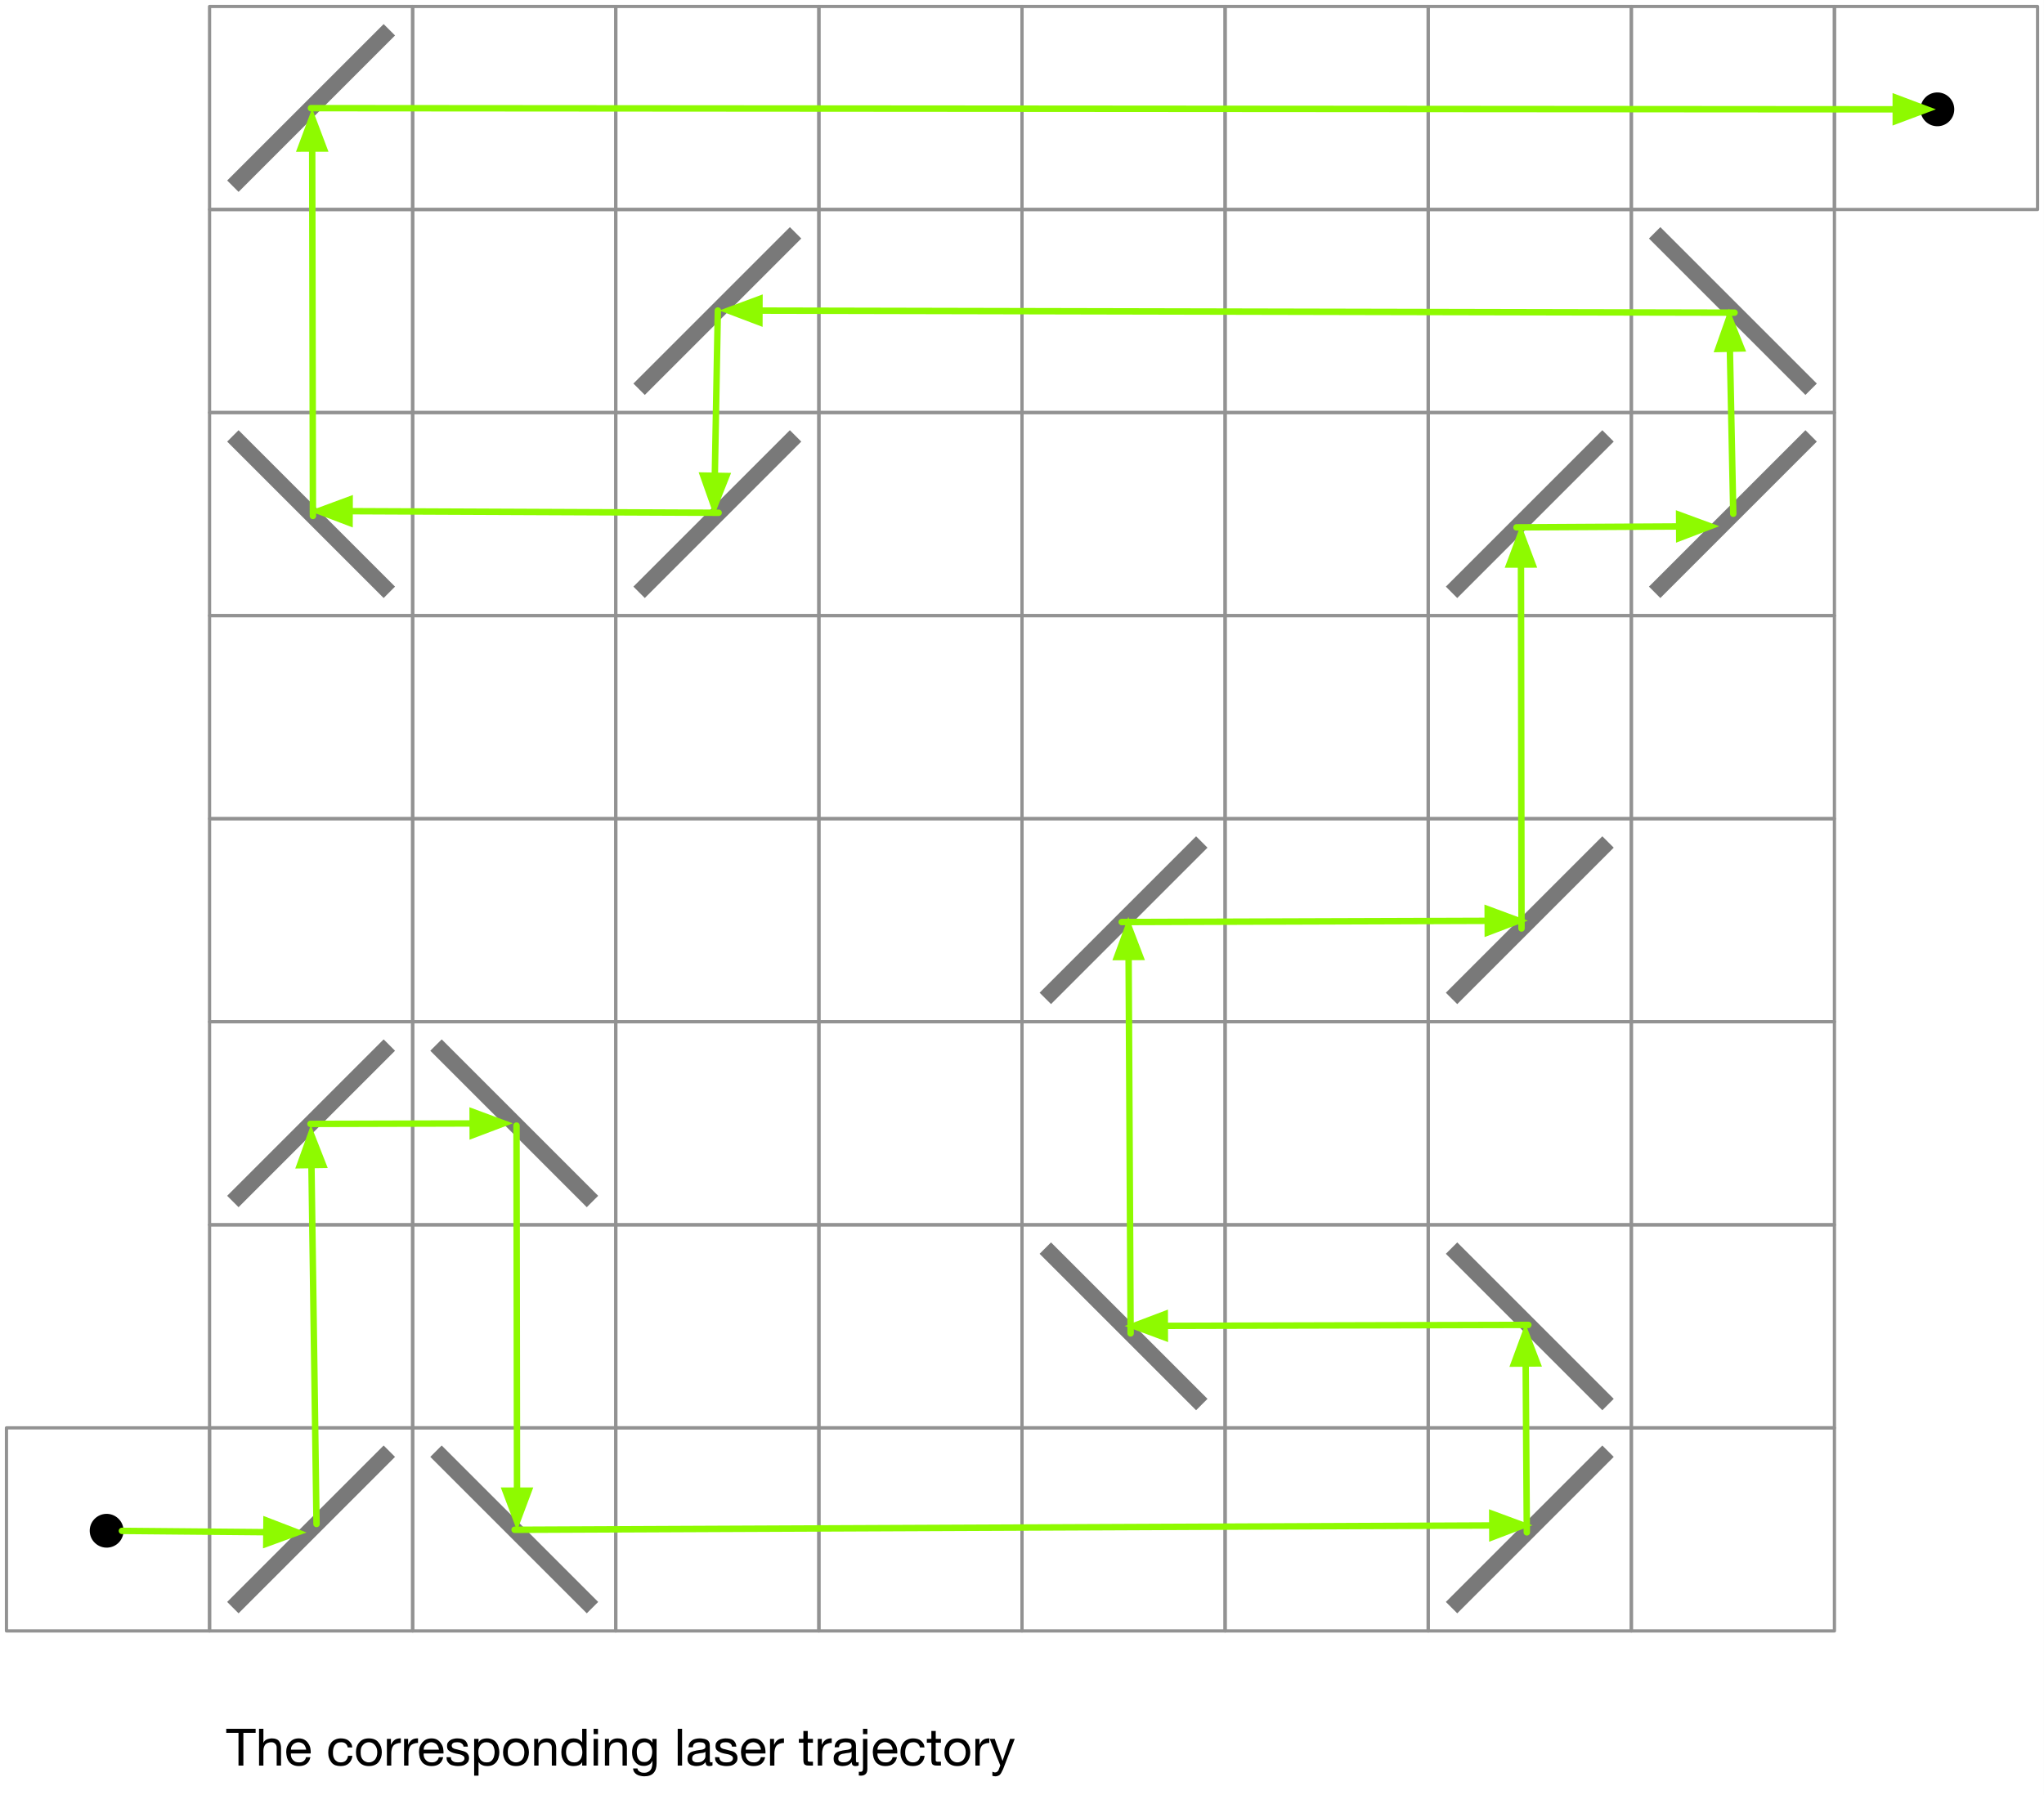 <?xml version="1.0" encoding="UTF-8"?>
<svg xmlns="http://www.w3.org/2000/svg" xmlns:xlink="http://www.w3.org/1999/xlink" width="190.2pt" height="167.1pt" viewBox="0 0 190.2 167.1" version="1.1">
<rect x="0" y="0" width="190.2" height="167.1" fill="#333333" stroke="none"/>
<defs>
<g>
<symbol overflow="visible" id="glyph0-0">
<path style="stroke:none;" d="M 1.969 -3.188 L 0.484 -3.188 L 0.484 -0.219 L 1.969 -0.219 Z M 2.203 -3.422 L 2.203 0 L 0.25 0 L 0.25 -3.422 Z M 2.203 -3.422 "/>
</symbol>
<symbol overflow="visible" id="glyph0-1">
<path style="stroke:none;" d="M 1.156 -3.047 L 1.156 0 L 1.609 0 L 1.609 -3.047 L 2.75 -3.047 L 2.75 -3.422 L 0.016 -3.422 L 0.016 -3.047 Z M 1.156 -3.047 "/>
</symbol>
<symbol overflow="visible" id="glyph0-2">
<path style="stroke:none;" d="M 0.312 -3.422 L 0.312 0 L 0.719 0 L 0.719 -1.406 C 0.719 -1.508 0.734 -1.609 0.766 -1.703 C 0.797 -1.805 0.836 -1.891 0.891 -1.953 C 0.953 -2.023 1.031 -2.078 1.125 -2.109 C 1.219 -2.148 1.328 -2.172 1.453 -2.172 C 1.609 -2.172 1.727 -2.125 1.812 -2.031 C 1.906 -1.945 1.953 -1.828 1.953 -1.672 L 1.953 0 L 2.359 0 L 2.359 -1.625 C 2.359 -1.758 2.344 -1.879 2.312 -1.984 C 2.289 -2.098 2.242 -2.195 2.172 -2.281 C 2.109 -2.363 2.02 -2.426 1.906 -2.469 C 1.801 -2.508 1.664 -2.531 1.5 -2.531 C 1.426 -2.531 1.348 -2.52 1.266 -2.5 C 1.191 -2.488 1.117 -2.469 1.047 -2.438 C 0.973 -2.406 0.906 -2.363 0.844 -2.312 C 0.789 -2.258 0.75 -2.191 0.719 -2.109 L 0.719 -3.422 Z M 0.312 -3.422 "/>
</symbol>
<symbol overflow="visible" id="glyph0-3">
<path style="stroke:none;" d="M 2.031 -1.484 L 0.609 -1.484 C 0.609 -1.578 0.625 -1.664 0.656 -1.75 C 0.695 -1.832 0.75 -1.906 0.812 -1.969 C 0.875 -2.031 0.945 -2.078 1.031 -2.109 C 1.113 -2.148 1.207 -2.172 1.312 -2.172 C 1.414 -2.172 1.508 -2.148 1.594 -2.109 C 1.676 -2.078 1.75 -2.031 1.812 -1.969 C 1.875 -1.906 1.922 -1.832 1.953 -1.75 C 1.992 -1.664 2.02 -1.578 2.031 -1.484 Z M 2.422 -0.781 L 2.016 -0.781 C 1.984 -0.625 1.91 -0.504 1.797 -0.422 C 1.691 -0.336 1.551 -0.297 1.375 -0.297 C 1.238 -0.297 1.117 -0.316 1.016 -0.359 C 0.922 -0.41 0.844 -0.473 0.781 -0.547 C 0.719 -0.617 0.672 -0.703 0.641 -0.797 C 0.609 -0.898 0.598 -1.008 0.609 -1.125 L 2.453 -1.125 C 2.461 -1.27 2.453 -1.426 2.422 -1.594 C 2.391 -1.758 2.328 -1.91 2.234 -2.047 C 2.148 -2.191 2.035 -2.305 1.891 -2.391 C 1.742 -2.484 1.562 -2.531 1.344 -2.531 C 1.164 -2.531 1.004 -2.5 0.859 -2.438 C 0.723 -2.375 0.602 -2.285 0.5 -2.172 C 0.395 -2.055 0.312 -1.922 0.25 -1.766 C 0.195 -1.609 0.172 -1.438 0.172 -1.25 C 0.18 -1.062 0.207 -0.883 0.25 -0.719 C 0.301 -0.562 0.375 -0.426 0.469 -0.312 C 0.57 -0.195 0.695 -0.109 0.844 -0.047 C 0.988 0.016 1.16 0.047 1.359 0.047 C 1.641 0.047 1.875 -0.02 2.062 -0.156 C 2.25 -0.301 2.367 -0.508 2.422 -0.781 Z M 2.422 -0.781 "/>
</symbol>
<symbol overflow="visible" id="glyph0-4">
<path style="stroke:none;" d=""/>
</symbol>
<symbol overflow="visible" id="glyph0-5">
<path style="stroke:none;" d="M 1.984 -1.688 L 2.406 -1.688 C 2.395 -1.832 2.359 -1.957 2.297 -2.062 C 2.234 -2.164 2.156 -2.254 2.062 -2.328 C 1.969 -2.398 1.859 -2.453 1.734 -2.484 C 1.609 -2.516 1.477 -2.531 1.344 -2.531 C 1.145 -2.531 0.973 -2.492 0.828 -2.422 C 0.68 -2.359 0.555 -2.266 0.453 -2.141 C 0.359 -2.023 0.285 -1.883 0.234 -1.719 C 0.191 -1.562 0.172 -1.391 0.172 -1.203 C 0.172 -1.023 0.195 -0.859 0.25 -0.703 C 0.301 -0.547 0.375 -0.41 0.469 -0.297 C 0.562 -0.18 0.68 -0.094 0.828 -0.031 C 0.973 0.02 1.141 0.047 1.328 0.047 C 1.648 0.047 1.898 -0.035 2.078 -0.203 C 2.266 -0.367 2.379 -0.602 2.422 -0.906 L 2.016 -0.906 C 1.984 -0.719 1.91 -0.566 1.797 -0.453 C 1.68 -0.348 1.523 -0.297 1.328 -0.297 C 1.203 -0.297 1.094 -0.32 1 -0.375 C 0.906 -0.426 0.828 -0.492 0.766 -0.578 C 0.711 -0.66 0.672 -0.754 0.641 -0.859 C 0.617 -0.973 0.609 -1.086 0.609 -1.203 C 0.609 -1.328 0.617 -1.445 0.641 -1.562 C 0.672 -1.688 0.711 -1.789 0.766 -1.875 C 0.828 -1.969 0.906 -2.039 1 -2.094 C 1.102 -2.145 1.227 -2.172 1.375 -2.172 C 1.551 -2.172 1.688 -2.129 1.781 -2.047 C 1.883 -1.961 1.953 -1.844 1.984 -1.688 Z M 1.984 -1.688 "/>
</symbol>
<symbol overflow="visible" id="glyph0-6">
<path style="stroke:none;" d="M 0.609 -1.234 C 0.609 -1.391 0.625 -1.523 0.656 -1.641 C 0.695 -1.754 0.754 -1.848 0.828 -1.922 C 0.898 -2.004 0.984 -2.066 1.078 -2.109 C 1.172 -2.148 1.27 -2.172 1.375 -2.172 C 1.477 -2.172 1.578 -2.148 1.672 -2.109 C 1.766 -2.066 1.848 -2.004 1.922 -1.922 C 1.992 -1.848 2.051 -1.754 2.094 -1.641 C 2.133 -1.523 2.156 -1.391 2.156 -1.234 C 2.156 -1.086 2.133 -0.953 2.094 -0.828 C 2.051 -0.711 1.992 -0.613 1.922 -0.531 C 1.848 -0.457 1.766 -0.398 1.672 -0.359 C 1.578 -0.316 1.477 -0.297 1.375 -0.297 C 1.27 -0.297 1.172 -0.316 1.078 -0.359 C 0.984 -0.398 0.898 -0.457 0.828 -0.531 C 0.754 -0.613 0.695 -0.711 0.656 -0.828 C 0.625 -0.953 0.609 -1.086 0.609 -1.234 Z M 0.172 -1.234 C 0.172 -1.055 0.195 -0.891 0.25 -0.734 C 0.301 -0.578 0.379 -0.438 0.484 -0.312 C 0.586 -0.195 0.711 -0.109 0.859 -0.047 C 1.004 0.016 1.176 0.047 1.375 0.047 C 1.57 0.047 1.742 0.016 1.891 -0.047 C 2.047 -0.109 2.172 -0.195 2.266 -0.312 C 2.367 -0.438 2.445 -0.578 2.5 -0.734 C 2.551 -0.891 2.578 -1.055 2.578 -1.234 C 2.578 -1.422 2.551 -1.594 2.5 -1.75 C 2.445 -1.906 2.367 -2.039 2.266 -2.156 C 2.172 -2.281 2.047 -2.375 1.891 -2.438 C 1.742 -2.5 1.57 -2.531 1.375 -2.531 C 1.176 -2.531 1.004 -2.5 0.859 -2.438 C 0.711 -2.375 0.586 -2.281 0.484 -2.156 C 0.379 -2.039 0.301 -1.906 0.25 -1.75 C 0.195 -1.594 0.172 -1.422 0.172 -1.234 Z M 0.172 -1.234 "/>
</symbol>
<symbol overflow="visible" id="glyph0-7">
<path style="stroke:none;" d="M 0.297 -2.484 L 0.297 0 L 0.703 0 L 0.703 -1.109 C 0.703 -1.266 0.719 -1.406 0.75 -1.531 C 0.781 -1.656 0.828 -1.758 0.891 -1.844 C 0.961 -1.926 1.055 -1.988 1.172 -2.031 C 1.297 -2.082 1.438 -2.109 1.594 -2.109 L 1.594 -2.531 C 1.375 -2.539 1.191 -2.5 1.047 -2.406 C 0.898 -2.312 0.781 -2.16 0.688 -1.953 L 0.672 -1.953 L 0.672 -2.484 Z M 0.297 -2.484 "/>
</symbol>
<symbol overflow="visible" id="glyph0-8">
<path style="stroke:none;" d="M 0.562 -0.781 L 0.156 -0.781 C 0.156 -0.625 0.18 -0.492 0.234 -0.391 C 0.297 -0.285 0.375 -0.195 0.469 -0.125 C 0.57 -0.062 0.688 -0.02 0.812 0 C 0.938 0.031 1.066 0.047 1.203 0.047 C 1.328 0.047 1.453 0.035 1.578 0.016 C 1.703 -0.004 1.812 -0.047 1.906 -0.109 C 2.008 -0.172 2.094 -0.25 2.156 -0.344 C 2.219 -0.445 2.25 -0.57 2.25 -0.719 C 2.25 -0.844 2.223 -0.941 2.172 -1.016 C 2.129 -1.098 2.07 -1.164 2 -1.219 C 1.926 -1.27 1.836 -1.312 1.734 -1.344 C 1.641 -1.375 1.539 -1.398 1.438 -1.422 C 1.344 -1.453 1.25 -1.477 1.156 -1.5 C 1.062 -1.52 0.973 -1.539 0.891 -1.562 C 0.816 -1.594 0.754 -1.629 0.703 -1.672 C 0.66 -1.723 0.641 -1.785 0.641 -1.859 C 0.641 -1.922 0.656 -1.973 0.688 -2.016 C 0.719 -2.055 0.754 -2.086 0.797 -2.109 C 0.848 -2.141 0.906 -2.156 0.969 -2.156 C 1.031 -2.164 1.094 -2.172 1.156 -2.172 C 1.227 -2.172 1.297 -2.164 1.359 -2.156 C 1.422 -2.145 1.477 -2.117 1.531 -2.078 C 1.594 -2.047 1.641 -2.004 1.672 -1.953 C 1.711 -1.898 1.734 -1.836 1.734 -1.766 L 2.141 -1.766 C 2.129 -1.91 2.098 -2.031 2.047 -2.125 C 1.992 -2.227 1.922 -2.312 1.828 -2.375 C 1.734 -2.438 1.629 -2.477 1.516 -2.5 C 1.398 -2.52 1.27 -2.531 1.125 -2.531 C 1.02 -2.531 0.91 -2.516 0.797 -2.484 C 0.691 -2.461 0.594 -2.422 0.5 -2.359 C 0.414 -2.305 0.344 -2.234 0.281 -2.141 C 0.227 -2.055 0.203 -1.953 0.203 -1.828 C 0.203 -1.672 0.238 -1.547 0.312 -1.453 C 0.395 -1.367 0.492 -1.301 0.609 -1.25 C 0.734 -1.195 0.863 -1.156 1 -1.125 C 1.145 -1.102 1.273 -1.078 1.391 -1.047 C 1.516 -1.016 1.617 -0.969 1.703 -0.906 C 1.785 -0.852 1.828 -0.773 1.828 -0.672 C 1.828 -0.598 1.805 -0.535 1.766 -0.484 C 1.723 -0.43 1.672 -0.391 1.609 -0.359 C 1.555 -0.336 1.492 -0.32 1.422 -0.312 C 1.348 -0.301 1.281 -0.297 1.219 -0.297 C 1.133 -0.297 1.051 -0.301 0.969 -0.312 C 0.895 -0.332 0.828 -0.359 0.766 -0.391 C 0.703 -0.43 0.648 -0.484 0.609 -0.547 C 0.578 -0.609 0.562 -0.688 0.562 -0.781 Z M 0.562 -0.781 "/>
</symbol>
<symbol overflow="visible" id="glyph0-9">
<path style="stroke:none;" d="M 0.328 -2.484 L 0.328 0.938 L 0.734 0.938 L 0.734 -0.328 C 0.785 -0.254 0.844 -0.191 0.906 -0.141 C 0.969 -0.098 1.035 -0.062 1.109 -0.031 C 1.18 0 1.254 0.02 1.328 0.031 C 1.41 0.039 1.484 0.047 1.547 0.047 C 1.734 0.047 1.895 0.016 2.031 -0.047 C 2.176 -0.117 2.297 -0.211 2.391 -0.328 C 2.484 -0.441 2.551 -0.578 2.594 -0.734 C 2.645 -0.891 2.672 -1.055 2.672 -1.234 C 2.672 -1.41 2.645 -1.578 2.594 -1.734 C 2.551 -1.891 2.484 -2.023 2.391 -2.141 C 2.297 -2.266 2.176 -2.359 2.031 -2.422 C 1.883 -2.492 1.719 -2.531 1.531 -2.531 C 1.352 -2.531 1.191 -2.5 1.047 -2.438 C 0.91 -2.375 0.805 -2.273 0.734 -2.141 L 0.734 -2.484 Z M 2.234 -1.266 C 2.234 -1.141 2.219 -1.02 2.188 -0.906 C 2.164 -0.789 2.125 -0.688 2.062 -0.594 C 2.008 -0.508 1.938 -0.438 1.844 -0.375 C 1.75 -0.32 1.633 -0.297 1.5 -0.297 C 1.352 -0.297 1.227 -0.32 1.125 -0.375 C 1.031 -0.426 0.953 -0.492 0.891 -0.578 C 0.828 -0.672 0.781 -0.773 0.75 -0.891 C 0.727 -1.004 0.719 -1.125 0.719 -1.25 C 0.719 -1.363 0.727 -1.473 0.75 -1.578 C 0.781 -1.691 0.828 -1.789 0.891 -1.875 C 0.953 -1.969 1.031 -2.039 1.125 -2.094 C 1.219 -2.145 1.332 -2.172 1.469 -2.172 C 1.602 -2.172 1.719 -2.145 1.812 -2.094 C 1.914 -2.051 2 -1.984 2.062 -1.891 C 2.125 -1.805 2.164 -1.707 2.188 -1.594 C 2.219 -1.488 2.234 -1.379 2.234 -1.266 Z M 2.234 -1.266 "/>
</symbol>
<symbol overflow="visible" id="glyph0-10">
<path style="stroke:none;" d="M 0.312 -2.484 L 0.312 0 L 0.719 0 L 0.719 -1.406 C 0.719 -1.508 0.734 -1.609 0.766 -1.703 C 0.797 -1.805 0.836 -1.891 0.891 -1.953 C 0.953 -2.023 1.031 -2.078 1.125 -2.109 C 1.219 -2.148 1.328 -2.172 1.453 -2.172 C 1.609 -2.172 1.727 -2.125 1.812 -2.031 C 1.906 -1.945 1.953 -1.828 1.953 -1.672 L 1.953 0 L 2.359 0 L 2.359 -1.625 C 2.359 -1.758 2.344 -1.879 2.312 -1.984 C 2.289 -2.098 2.242 -2.195 2.172 -2.281 C 2.109 -2.363 2.02 -2.426 1.906 -2.469 C 1.801 -2.508 1.664 -2.531 1.5 -2.531 C 1.133 -2.531 0.867 -2.383 0.703 -2.094 L 0.688 -2.094 L 0.688 -2.484 Z M 0.312 -2.484 "/>
</symbol>
<symbol overflow="visible" id="glyph0-11">
<path style="stroke:none;" d="M 0.609 -1.219 C 0.609 -1.344 0.617 -1.461 0.641 -1.578 C 0.672 -1.691 0.711 -1.789 0.766 -1.875 C 0.828 -1.969 0.906 -2.039 1 -2.094 C 1.094 -2.145 1.207 -2.172 1.344 -2.172 C 1.488 -2.172 1.609 -2.145 1.703 -2.094 C 1.805 -2.039 1.891 -1.973 1.953 -1.891 C 2.016 -1.805 2.055 -1.707 2.078 -1.594 C 2.109 -1.477 2.125 -1.359 2.125 -1.234 C 2.125 -1.117 2.109 -1.004 2.078 -0.891 C 2.055 -0.785 2.016 -0.688 1.953 -0.594 C 1.891 -0.508 1.812 -0.438 1.719 -0.375 C 1.625 -0.32 1.508 -0.297 1.375 -0.297 C 1.238 -0.297 1.117 -0.32 1.016 -0.375 C 0.922 -0.426 0.844 -0.492 0.781 -0.578 C 0.727 -0.672 0.688 -0.77 0.656 -0.875 C 0.625 -0.988 0.609 -1.102 0.609 -1.219 Z M 2.516 0 L 2.516 -3.422 L 2.109 -3.422 L 2.109 -2.156 C 2.055 -2.227 2 -2.285 1.938 -2.328 C 1.875 -2.379 1.805 -2.422 1.734 -2.453 C 1.66 -2.484 1.586 -2.504 1.516 -2.516 C 1.441 -2.523 1.375 -2.531 1.312 -2.531 C 1.113 -2.531 0.941 -2.492 0.797 -2.422 C 0.66 -2.359 0.547 -2.27 0.453 -2.156 C 0.359 -2.039 0.285 -1.906 0.234 -1.75 C 0.191 -1.594 0.172 -1.426 0.172 -1.25 C 0.172 -1.07 0.191 -0.906 0.234 -0.75 C 0.285 -0.594 0.359 -0.453 0.453 -0.328 C 0.547 -0.211 0.664 -0.117 0.812 -0.047 C 0.957 0.016 1.125 0.047 1.312 0.047 C 1.488 0.047 1.645 0.02 1.781 -0.031 C 1.926 -0.094 2.035 -0.191 2.109 -0.328 L 2.109 0 Z M 2.516 0 "/>
</symbol>
<symbol overflow="visible" id="glyph0-12">
<path style="stroke:none;" d="M 0.734 -2.922 L 0.734 -3.422 L 0.328 -3.422 L 0.328 -2.922 Z M 0.328 -2.484 L 0.328 0 L 0.734 0 L 0.734 -2.484 Z M 0.328 -2.484 "/>
</symbol>
<symbol overflow="visible" id="glyph0-13">
<path style="stroke:none;" d="M 2.453 -0.219 L 2.453 -2.484 L 2.062 -2.484 L 2.062 -2.125 C 1.988 -2.258 1.883 -2.359 1.75 -2.422 C 1.613 -2.492 1.469 -2.531 1.312 -2.531 C 1.102 -2.531 0.926 -2.488 0.781 -2.406 C 0.633 -2.332 0.516 -2.227 0.422 -2.094 C 0.328 -1.969 0.258 -1.828 0.219 -1.672 C 0.188 -1.523 0.172 -1.379 0.172 -1.234 C 0.172 -1.055 0.191 -0.891 0.234 -0.734 C 0.285 -0.586 0.359 -0.457 0.453 -0.344 C 0.547 -0.227 0.66 -0.133 0.797 -0.062 C 0.93 0 1.094 0.031 1.281 0.031 C 1.438 0.031 1.586 -0.004 1.734 -0.078 C 1.879 -0.148 1.984 -0.266 2.047 -0.422 L 2.062 -0.422 L 2.062 -0.266 C 2.062 -0.117 2.047 0.008 2.016 0.125 C 1.992 0.238 1.953 0.332 1.891 0.406 C 1.828 0.488 1.75 0.551 1.656 0.594 C 1.562 0.645 1.445 0.672 1.312 0.672 C 1.25 0.672 1.18 0.664 1.109 0.656 C 1.035 0.645 0.969 0.617 0.906 0.578 C 0.844 0.547 0.789 0.504 0.75 0.453 C 0.707 0.41 0.68 0.348 0.672 0.266 L 0.266 0.266 C 0.273 0.398 0.312 0.516 0.375 0.609 C 0.438 0.703 0.516 0.773 0.609 0.828 C 0.711 0.891 0.82 0.93 0.938 0.953 C 1.062 0.984 1.18 1 1.297 1 C 1.691 1 1.984 0.895 2.172 0.688 C 2.359 0.488 2.453 0.188 2.453 -0.219 Z M 1.312 -0.328 C 1.176 -0.328 1.062 -0.352 0.969 -0.406 C 0.875 -0.469 0.801 -0.539 0.75 -0.625 C 0.695 -0.719 0.66 -0.82 0.641 -0.938 C 0.617 -1.051 0.609 -1.164 0.609 -1.281 C 0.609 -1.395 0.617 -1.504 0.641 -1.609 C 0.672 -1.723 0.711 -1.82 0.766 -1.906 C 0.828 -1.988 0.906 -2.051 1 -2.094 C 1.094 -2.145 1.207 -2.172 1.344 -2.172 C 1.469 -2.172 1.57 -2.145 1.656 -2.094 C 1.75 -2.051 1.82 -1.984 1.875 -1.891 C 1.938 -1.805 1.977 -1.711 2 -1.609 C 2.031 -1.504 2.047 -1.398 2.047 -1.297 C 2.047 -1.18 2.031 -1.062 2 -0.938 C 1.977 -0.82 1.938 -0.719 1.875 -0.625 C 1.82 -0.539 1.742 -0.469 1.641 -0.406 C 1.547 -0.352 1.438 -0.328 1.312 -0.328 Z M 1.312 -0.328 "/>
</symbol>
<symbol overflow="visible" id="glyph0-14">
<path style="stroke:none;" d="M 0.328 -3.422 L 0.328 0 L 0.734 0 L 0.734 -3.422 Z M 0.328 -3.422 "/>
</symbol>
<symbol overflow="visible" id="glyph0-15">
<path style="stroke:none;" d="M 2.5 -0.016 C 2.438 0.023 2.344 0.047 2.219 0.047 C 2.102 0.047 2.016 0.02 1.953 -0.031 C 1.891 -0.094 1.859 -0.191 1.859 -0.328 C 1.754 -0.191 1.625 -0.094 1.469 -0.031 C 1.32 0.02 1.164 0.047 1 0.047 C 0.883 0.047 0.773 0.031 0.672 0 C 0.566 -0.02 0.477 -0.055 0.406 -0.109 C 0.332 -0.16 0.273 -0.227 0.234 -0.312 C 0.191 -0.406 0.172 -0.516 0.172 -0.641 C 0.172 -0.773 0.191 -0.891 0.234 -0.984 C 0.285 -1.078 0.348 -1.148 0.422 -1.203 C 0.504 -1.254 0.598 -1.297 0.703 -1.328 C 0.805 -1.359 0.91 -1.383 1.016 -1.406 C 1.129 -1.426 1.234 -1.441 1.328 -1.453 C 1.43 -1.461 1.52 -1.477 1.594 -1.5 C 1.676 -1.52 1.738 -1.551 1.781 -1.594 C 1.82 -1.633 1.844 -1.691 1.844 -1.766 C 1.844 -1.859 1.828 -1.93 1.797 -1.984 C 1.766 -2.035 1.723 -2.078 1.672 -2.109 C 1.617 -2.141 1.555 -2.156 1.484 -2.156 C 1.422 -2.164 1.359 -2.172 1.297 -2.172 C 1.117 -2.172 0.973 -2.141 0.859 -2.078 C 0.742 -2.016 0.68 -1.891 0.672 -1.703 L 0.266 -1.703 C 0.273 -1.859 0.305 -1.988 0.359 -2.094 C 0.422 -2.195 0.5 -2.281 0.594 -2.344 C 0.688 -2.414 0.797 -2.461 0.922 -2.484 C 1.047 -2.516 1.176 -2.531 1.312 -2.531 C 1.426 -2.531 1.535 -2.52 1.641 -2.5 C 1.754 -2.488 1.859 -2.457 1.953 -2.406 C 2.047 -2.363 2.117 -2.297 2.172 -2.203 C 2.223 -2.117 2.25 -2.004 2.25 -1.859 L 2.25 -0.578 C 2.25 -0.484 2.254 -0.41 2.266 -0.359 C 2.273 -0.316 2.312 -0.297 2.375 -0.297 C 2.414 -0.297 2.457 -0.305 2.5 -0.328 Z M 1.844 -1.281 C 1.789 -1.238 1.723 -1.207 1.641 -1.188 C 1.555 -1.176 1.469 -1.164 1.375 -1.156 C 1.289 -1.145 1.203 -1.129 1.109 -1.109 C 1.016 -1.098 0.93 -1.078 0.859 -1.047 C 0.785 -1.016 0.723 -0.969 0.672 -0.906 C 0.629 -0.844 0.609 -0.766 0.609 -0.672 C 0.609 -0.598 0.617 -0.535 0.641 -0.484 C 0.672 -0.441 0.707 -0.406 0.75 -0.375 C 0.789 -0.352 0.836 -0.332 0.891 -0.312 C 0.953 -0.301 1.016 -0.297 1.078 -0.297 C 1.211 -0.297 1.328 -0.312 1.422 -0.344 C 1.523 -0.383 1.602 -0.43 1.656 -0.484 C 1.719 -0.547 1.766 -0.609 1.797 -0.672 C 1.828 -0.742 1.844 -0.805 1.844 -0.859 Z M 1.844 -1.281 "/>
</symbol>
<symbol overflow="visible" id="glyph0-16">
<path style="stroke:none;" d="M 0.875 -2.484 L 0.875 -3.219 L 0.469 -3.219 L 0.469 -2.484 L 0.047 -2.484 L 0.047 -2.125 L 0.469 -2.125 L 0.469 -0.547 C 0.469 -0.43 0.477 -0.336 0.5 -0.266 C 0.52 -0.191 0.551 -0.133 0.594 -0.094 C 0.645 -0.062 0.707 -0.035 0.781 -0.016 C 0.852 -0.004 0.945 0 1.062 0 L 1.359 0 L 1.359 -0.359 L 1.188 -0.359 C 1.113 -0.359 1.055 -0.359 1.016 -0.359 C 0.984 -0.367 0.953 -0.379 0.922 -0.391 C 0.898 -0.41 0.883 -0.438 0.875 -0.469 C 0.875 -0.5 0.875 -0.535 0.875 -0.578 L 0.875 -2.125 L 1.359 -2.125 L 1.359 -2.484 Z M 0.875 -2.484 "/>
</symbol>
<symbol overflow="visible" id="glyph0-17">
<path style="stroke:none;" d="M 0.734 -2.922 L 0.734 -3.422 L 0.328 -3.422 L 0.328 -2.922 Z M 0.734 0.312 L 0.734 -2.484 L 0.328 -2.484 L 0.328 0.25 C 0.328 0.375 0.312 0.457 0.281 0.5 C 0.25 0.551 0.188 0.578 0.094 0.578 L 0.016 0.578 C 0.004 0.578 -0.004 0.578 -0.016 0.578 C -0.023 0.578 -0.039 0.578 -0.062 0.578 L -0.062 0.922 C 0 0.93 0.066 0.938 0.141 0.938 C 0.328 0.938 0.473 0.883 0.578 0.781 C 0.68 0.688 0.734 0.531 0.734 0.312 Z M 0.734 0.312 "/>
</symbol>
<symbol overflow="visible" id="glyph0-18">
<path style="stroke:none;" d="M 1.281 0.328 C 1.227 0.453 1.176 0.555 1.125 0.641 C 1.082 0.723 1.035 0.789 0.984 0.844 C 0.93 0.895 0.867 0.93 0.797 0.953 C 0.734 0.984 0.656 1 0.562 1 C 0.508 1 0.457 0.992 0.406 0.984 C 0.363 0.973 0.32 0.961 0.281 0.953 L 0.281 0.578 C 0.312 0.586 0.348 0.598 0.391 0.609 C 0.441 0.629 0.484 0.641 0.516 0.641 C 0.598 0.641 0.664 0.617 0.719 0.578 C 0.781 0.535 0.828 0.477 0.859 0.406 L 1.016 -0.016 L 0.031 -2.484 L 0.5 -2.484 L 1.219 -0.453 L 1.234 -0.453 L 1.922 -2.484 L 2.359 -2.484 Z M 1.281 0.328 "/>
</symbol>
</g>
<clipPath id="clip1">
  <path d="M 0 0 L 190.199 0 L 190.199 167.102 L 0 167.102 Z M 0 0 "/>
</clipPath>
</defs>
<g id="surface1">
<g clip-path="url(#clip1)" clip-rule="nonzero">
<rect x="0" y="0" width="190.2" height="167.1" style="fill:rgb(100%,100%,100%);fill-opacity:1;stroke:none;"/>
</g>
<path style="fill:none;stroke-width:1;stroke-linecap:round;stroke-linejoin:round;stroke:rgb(57.256%,57.256%,57.256%);stroke-opacity:1;stroke-miterlimit:10;" d="M 575.997 144.005 L 639.005 144.005 L 639.005 207 L 575.997 207 Z M 575.997 144.005 " transform="matrix(0.3,0,0,0.3,-2.1,-42.6)"/>
<path style="fill:none;stroke-width:1;stroke-linecap:round;stroke-linejoin:round;stroke:rgb(57.256%,57.256%,57.256%);stroke-opacity:1;stroke-miterlimit:10;" d="M 72 584.995 L 134.995 584.995 L 134.995 648.003 L 72 648.003 Z M 72 584.995 " transform="matrix(0.3,0,0,0.3,-2.1,-42.6)"/>
<path style="fill:none;stroke-width:1;stroke-linecap:round;stroke-linejoin:round;stroke:rgb(57.256%,57.256%,57.256%);stroke-opacity:1;stroke-miterlimit:10;" d="M 9.005 584.995 L 72 584.995 L 72 648.003 L 9.005 648.003 Z M 9.005 584.995 " transform="matrix(0.3,0,0,0.3,-2.1,-42.6)"/>
<path style="fill:none;stroke-width:1;stroke-linecap:round;stroke-linejoin:round;stroke:rgb(57.256%,57.256%,57.256%);stroke-opacity:1;stroke-miterlimit:10;" d="M 449.995 584.995 L 513.003 584.995 L 513.003 648.003 L 449.995 648.003 Z M 449.995 584.995 " transform="matrix(0.3,0,0,0.3,-2.1,-42.6)"/>
<path style="fill:none;stroke-width:1;stroke-linecap:round;stroke-linejoin:round;stroke:rgb(57.256%,57.256%,57.256%);stroke-opacity:1;stroke-miterlimit:10;" d="M 513.003 584.995 L 575.997 584.995 L 575.997 648.003 L 513.003 648.003 Z M 513.003 584.995 " transform="matrix(0.3,0,0,0.3,-2.1,-42.6)"/>
<path style="fill:none;stroke-width:1;stroke-linecap:round;stroke-linejoin:round;stroke:rgb(57.256%,57.256%,57.256%);stroke-opacity:1;stroke-miterlimit:10;" d="M 513.003 522 L 575.997 522 L 575.997 584.995 L 513.003 584.995 Z M 513.003 522 " transform="matrix(0.3,0,0,0.3,-2.1,-42.6)"/>
<path style="fill:none;stroke-width:1;stroke-linecap:round;stroke-linejoin:round;stroke:rgb(57.256%,57.256%,57.256%);stroke-opacity:1;stroke-miterlimit:10;" d="M 449.995 522 L 513.003 522 L 513.003 584.995 L 449.995 584.995 Z M 449.995 522 " transform="matrix(0.3,0,0,0.3,-2.1,-42.6)"/>
<path style="fill:none;stroke-width:1;stroke-linecap:round;stroke-linejoin:round;stroke:rgb(57.256%,57.256%,57.256%);stroke-opacity:1;stroke-miterlimit:10;" d="M 513.003 459.005 L 575.997 459.005 L 575.997 522 L 513.003 522 Z M 513.003 459.005 " transform="matrix(0.3,0,0,0.3,-2.1,-42.6)"/>
<path style="fill:none;stroke-width:1;stroke-linecap:round;stroke-linejoin:round;stroke:rgb(57.256%,57.256%,57.256%);stroke-opacity:1;stroke-miterlimit:10;" d="M 449.995 459.005 L 513.003 459.005 L 513.003 522 L 449.995 522 Z M 449.995 459.005 " transform="matrix(0.3,0,0,0.3,-2.1,-42.6)"/>
<path style="fill:none;stroke-width:1;stroke-linecap:round;stroke-linejoin:round;stroke:rgb(57.256%,57.256%,57.256%);stroke-opacity:1;stroke-miterlimit:10;" d="M 513.003 395.997 L 575.997 395.997 L 575.997 459.005 L 513.003 459.005 Z M 513.003 395.997 " transform="matrix(0.3,0,0,0.3,-2.1,-42.6)"/>
<path style="fill:none;stroke-width:1;stroke-linecap:round;stroke-linejoin:round;stroke:rgb(57.256%,57.256%,57.256%);stroke-opacity:1;stroke-miterlimit:10;" d="M 449.995 395.997 L 513.003 395.997 L 513.003 459.005 L 449.995 459.005 Z M 449.995 395.997 " transform="matrix(0.3,0,0,0.3,-2.1,-42.6)"/>
<path style="fill:none;stroke-width:1;stroke-linecap:round;stroke-linejoin:round;stroke:rgb(57.256%,57.256%,57.256%);stroke-opacity:1;stroke-miterlimit:10;" d="M 513.003 333.003 L 575.997 333.003 L 575.997 395.997 L 513.003 395.997 Z M 513.003 333.003 " transform="matrix(0.3,0,0,0.3,-2.1,-42.6)"/>
<path style="fill:none;stroke-width:1;stroke-linecap:round;stroke-linejoin:round;stroke:rgb(57.256%,57.256%,57.256%);stroke-opacity:1;stroke-miterlimit:10;" d="M 449.995 333.003 L 513.003 333.003 L 513.003 395.997 L 449.995 395.997 Z M 449.995 333.003 " transform="matrix(0.3,0,0,0.3,-2.1,-42.6)"/>
<path style="fill:none;stroke-width:1;stroke-linecap:round;stroke-linejoin:round;stroke:rgb(57.256%,57.256%,57.256%);stroke-opacity:1;stroke-miterlimit:10;" d="M 513.003 269.995 L 575.997 269.995 L 575.997 333.003 L 513.003 333.003 Z M 513.003 269.995 " transform="matrix(0.3,0,0,0.3,-2.1,-42.6)"/>
<path style="fill:none;stroke-width:1;stroke-linecap:round;stroke-linejoin:round;stroke:rgb(57.256%,57.256%,57.256%);stroke-opacity:1;stroke-miterlimit:10;" d="M 449.995 269.995 L 513.003 269.995 L 513.003 333.003 L 449.995 333.003 Z M 449.995 269.995 " transform="matrix(0.3,0,0,0.3,-2.1,-42.6)"/>
<path style="fill:none;stroke-width:1;stroke-linecap:round;stroke-linejoin:round;stroke:rgb(57.256%,57.256%,57.256%);stroke-opacity:1;stroke-miterlimit:10;" d="M 513.003 207 L 575.997 207 L 575.997 269.995 L 513.003 269.995 Z M 513.003 207 " transform="matrix(0.3,0,0,0.3,-2.1,-42.6)"/>
<path style="fill:none;stroke-width:1;stroke-linecap:round;stroke-linejoin:round;stroke:rgb(57.256%,57.256%,57.256%);stroke-opacity:1;stroke-miterlimit:10;" d="M 449.995 207 L 513.003 207 L 513.003 269.995 L 449.995 269.995 Z M 449.995 207 " transform="matrix(0.3,0,0,0.3,-2.1,-42.6)"/>
<path style="fill:none;stroke-width:1;stroke-linecap:round;stroke-linejoin:round;stroke:rgb(57.256%,57.256%,57.256%);stroke-opacity:1;stroke-miterlimit:10;" d="M 513.003 144.005 L 575.997 144.005 L 575.997 207 L 513.003 207 Z M 513.003 144.005 " transform="matrix(0.3,0,0,0.3,-2.1,-42.6)"/>
<path style="fill:none;stroke-width:1;stroke-linecap:round;stroke-linejoin:round;stroke:rgb(57.256%,57.256%,57.256%);stroke-opacity:1;stroke-miterlimit:10;" d="M 449.995 144.005 L 513.003 144.005 L 513.003 207 L 449.995 207 Z M 449.995 144.005 " transform="matrix(0.3,0,0,0.3,-2.1,-42.6)"/>
<path style="fill:none;stroke-width:1;stroke-linecap:round;stroke-linejoin:round;stroke:rgb(57.256%,57.256%,57.256%);stroke-opacity:1;stroke-miterlimit:10;" d="M 324.005 584.995 L 387 584.995 L 387 648.003 L 324.005 648.003 Z M 324.005 584.995 " transform="matrix(0.3,0,0,0.3,-2.1,-42.6)"/>
<path style="fill:none;stroke-width:1;stroke-linecap:round;stroke-linejoin:round;stroke:rgb(57.256%,57.256%,57.256%);stroke-opacity:1;stroke-miterlimit:10;" d="M 387 584.995 L 449.995 584.995 L 449.995 648.003 L 387 648.003 Z M 387 584.995 " transform="matrix(0.3,0,0,0.3,-2.1,-42.6)"/>
<path style="fill:none;stroke-width:1;stroke-linecap:round;stroke-linejoin:round;stroke:rgb(57.256%,57.256%,57.256%);stroke-opacity:1;stroke-miterlimit:10;" d="M 387 522 L 449.995 522 L 449.995 584.995 L 387 584.995 Z M 387 522 " transform="matrix(0.3,0,0,0.3,-2.1,-42.6)"/>
<path style="fill:none;stroke-width:1;stroke-linecap:round;stroke-linejoin:round;stroke:rgb(57.256%,57.256%,57.256%);stroke-opacity:1;stroke-miterlimit:10;" d="M 324.005 522 L 387 522 L 387 584.995 L 324.005 584.995 Z M 324.005 522 " transform="matrix(0.3,0,0,0.3,-2.1,-42.6)"/>
<path style="fill:none;stroke-width:1;stroke-linecap:round;stroke-linejoin:round;stroke:rgb(57.256%,57.256%,57.256%);stroke-opacity:1;stroke-miterlimit:10;" d="M 387 459.005 L 449.995 459.005 L 449.995 522 L 387 522 Z M 387 459.005 " transform="matrix(0.3,0,0,0.3,-2.1,-42.6)"/>
<path style="fill:none;stroke-width:1;stroke-linecap:round;stroke-linejoin:round;stroke:rgb(57.256%,57.256%,57.256%);stroke-opacity:1;stroke-miterlimit:10;" d="M 324.005 459.005 L 387 459.005 L 387 522 L 324.005 522 Z M 324.005 459.005 " transform="matrix(0.3,0,0,0.3,-2.1,-42.6)"/>
<path style="fill:none;stroke-width:1;stroke-linecap:round;stroke-linejoin:round;stroke:rgb(57.256%,57.256%,57.256%);stroke-opacity:1;stroke-miterlimit:10;" d="M 387 395.997 L 449.995 395.997 L 449.995 459.005 L 387 459.005 Z M 387 395.997 " transform="matrix(0.3,0,0,0.3,-2.1,-42.6)"/>
<path style="fill:none;stroke-width:1;stroke-linecap:round;stroke-linejoin:round;stroke:rgb(57.256%,57.256%,57.256%);stroke-opacity:1;stroke-miterlimit:10;" d="M 324.005 395.997 L 387 395.997 L 387 459.005 L 324.005 459.005 Z M 324.005 395.997 " transform="matrix(0.3,0,0,0.3,-2.1,-42.6)"/>
<path style="fill:none;stroke-width:1;stroke-linecap:round;stroke-linejoin:round;stroke:rgb(57.256%,57.256%,57.256%);stroke-opacity:1;stroke-miterlimit:10;" d="M 387 333.003 L 449.995 333.003 L 449.995 395.997 L 387 395.997 Z M 387 333.003 " transform="matrix(0.3,0,0,0.3,-2.1,-42.6)"/>
<path style="fill:none;stroke-width:1;stroke-linecap:round;stroke-linejoin:round;stroke:rgb(57.256%,57.256%,57.256%);stroke-opacity:1;stroke-miterlimit:10;" d="M 324.005 333.003 L 387 333.003 L 387 395.997 L 324.005 395.997 Z M 324.005 333.003 " transform="matrix(0.3,0,0,0.3,-2.1,-42.6)"/>
<path style="fill:none;stroke-width:1;stroke-linecap:round;stroke-linejoin:round;stroke:rgb(57.256%,57.256%,57.256%);stroke-opacity:1;stroke-miterlimit:10;" d="M 387 269.995 L 449.995 269.995 L 449.995 333.003 L 387 333.003 Z M 387 269.995 " transform="matrix(0.3,0,0,0.3,-2.1,-42.6)"/>
<path style="fill:none;stroke-width:1;stroke-linecap:round;stroke-linejoin:round;stroke:rgb(57.256%,57.256%,57.256%);stroke-opacity:1;stroke-miterlimit:10;" d="M 324.005 269.995 L 387 269.995 L 387 333.003 L 324.005 333.003 Z M 324.005 269.995 " transform="matrix(0.3,0,0,0.3,-2.1,-42.6)"/>
<path style="fill:none;stroke-width:1;stroke-linecap:round;stroke-linejoin:round;stroke:rgb(57.256%,57.256%,57.256%);stroke-opacity:1;stroke-miterlimit:10;" d="M 387 207 L 449.995 207 L 449.995 269.995 L 387 269.995 Z M 387 207 " transform="matrix(0.3,0,0,0.3,-2.1,-42.6)"/>
<path style="fill:none;stroke-width:1;stroke-linecap:round;stroke-linejoin:round;stroke:rgb(57.256%,57.256%,57.256%);stroke-opacity:1;stroke-miterlimit:10;" d="M 324.005 207 L 387 207 L 387 269.995 L 324.005 269.995 Z M 324.005 207 " transform="matrix(0.3,0,0,0.3,-2.1,-42.6)"/>
<path style="fill:none;stroke-width:1;stroke-linecap:round;stroke-linejoin:round;stroke:rgb(57.256%,57.256%,57.256%);stroke-opacity:1;stroke-miterlimit:10;" d="M 387 144.005 L 449.995 144.005 L 449.995 207 L 387 207 Z M 387 144.005 " transform="matrix(0.3,0,0,0.3,-2.1,-42.6)"/>
<path style="fill:none;stroke-width:1;stroke-linecap:round;stroke-linejoin:round;stroke:rgb(57.256%,57.256%,57.256%);stroke-opacity:1;stroke-miterlimit:10;" d="M 324.005 144.005 L 387 144.005 L 387 207 L 324.005 207 Z M 324.005 144.005 " transform="matrix(0.3,0,0,0.3,-2.1,-42.6)"/>
<path style="fill:none;stroke-width:1;stroke-linecap:round;stroke-linejoin:round;stroke:rgb(57.256%,57.256%,57.256%);stroke-opacity:1;stroke-miterlimit:10;" d="M 134.995 584.995 L 198.003 584.995 L 198.003 648.003 L 134.995 648.003 Z M 134.995 584.995 " transform="matrix(0.3,0,0,0.3,-2.1,-42.6)"/>
<path style="fill:none;stroke-width:1;stroke-linecap:round;stroke-linejoin:round;stroke:rgb(57.256%,57.256%,57.256%);stroke-opacity:1;stroke-miterlimit:10;" d="M 134.995 522 L 198.003 522 L 198.003 584.995 L 134.995 584.995 Z M 134.995 522 " transform="matrix(0.3,0,0,0.3,-2.1,-42.6)"/>
<path style="fill:none;stroke-width:1;stroke-linecap:round;stroke-linejoin:round;stroke:rgb(57.256%,57.256%,57.256%);stroke-opacity:1;stroke-miterlimit:10;" d="M 72 522 L 134.995 522 L 134.995 584.995 L 72 584.995 Z M 72 522 " transform="matrix(0.3,0,0,0.3,-2.1,-42.6)"/>
<path style="fill:none;stroke-width:1;stroke-linecap:round;stroke-linejoin:round;stroke:rgb(57.256%,57.256%,57.256%);stroke-opacity:1;stroke-miterlimit:10;" d="M 134.995 459.005 L 198.003 459.005 L 198.003 522 L 134.995 522 Z M 134.995 459.005 " transform="matrix(0.3,0,0,0.3,-2.1,-42.6)"/>
<path style="fill:none;stroke-width:1;stroke-linecap:round;stroke-linejoin:round;stroke:rgb(57.256%,57.256%,57.256%);stroke-opacity:1;stroke-miterlimit:10;" d="M 72 459.005 L 134.995 459.005 L 134.995 522 L 72 522 Z M 72 459.005 " transform="matrix(0.3,0,0,0.3,-2.1,-42.6)"/>
<path style="fill:none;stroke-width:1;stroke-linecap:round;stroke-linejoin:round;stroke:rgb(57.256%,57.256%,57.256%);stroke-opacity:1;stroke-miterlimit:10;" d="M 134.995 395.997 L 198.003 395.997 L 198.003 459.005 L 134.995 459.005 Z M 134.995 395.997 " transform="matrix(0.3,0,0,0.3,-2.1,-42.6)"/>
<path style="fill:none;stroke-width:1;stroke-linecap:round;stroke-linejoin:round;stroke:rgb(57.256%,57.256%,57.256%);stroke-opacity:1;stroke-miterlimit:10;" d="M 72 395.997 L 134.995 395.997 L 134.995 459.005 L 72 459.005 Z M 72 395.997 " transform="matrix(0.3,0,0,0.3,-2.1,-42.6)"/>
<path style="fill:none;stroke-width:1;stroke-linecap:round;stroke-linejoin:round;stroke:rgb(57.256%,57.256%,57.256%);stroke-opacity:1;stroke-miterlimit:10;" d="M 134.995 333.003 L 198.003 333.003 L 198.003 395.997 L 134.995 395.997 Z M 134.995 333.003 " transform="matrix(0.3,0,0,0.3,-2.1,-42.6)"/>
<path style="fill:none;stroke-width:1;stroke-linecap:round;stroke-linejoin:round;stroke:rgb(57.256%,57.256%,57.256%);stroke-opacity:1;stroke-miterlimit:10;" d="M 72 333.003 L 134.995 333.003 L 134.995 395.997 L 72 395.997 Z M 72 333.003 " transform="matrix(0.3,0,0,0.3,-2.1,-42.6)"/>
<path style="fill:none;stroke-width:1;stroke-linecap:round;stroke-linejoin:round;stroke:rgb(57.256%,57.256%,57.256%);stroke-opacity:1;stroke-miterlimit:10;" d="M 134.995 269.995 L 198.003 269.995 L 198.003 333.003 L 134.995 333.003 Z M 134.995 269.995 " transform="matrix(0.3,0,0,0.3,-2.1,-42.6)"/>
<path style="fill:none;stroke-width:1;stroke-linecap:round;stroke-linejoin:round;stroke:rgb(57.256%,57.256%,57.256%);stroke-opacity:1;stroke-miterlimit:10;" d="M 72 269.995 L 134.995 269.995 L 134.995 333.003 L 72 333.003 Z M 72 269.995 " transform="matrix(0.3,0,0,0.3,-2.1,-42.6)"/>
<path style="fill:none;stroke-width:1;stroke-linecap:round;stroke-linejoin:round;stroke:rgb(57.256%,57.256%,57.256%);stroke-opacity:1;stroke-miterlimit:10;" d="M 134.995 207 L 198.003 207 L 198.003 269.995 L 134.995 269.995 Z M 134.995 207 " transform="matrix(0.3,0,0,0.3,-2.1,-42.6)"/>
<path style="fill:none;stroke-width:1;stroke-linecap:round;stroke-linejoin:round;stroke:rgb(57.256%,57.256%,57.256%);stroke-opacity:1;stroke-miterlimit:10;" d="M 72 207 L 134.995 207 L 134.995 269.995 L 72 269.995 Z M 72 207 " transform="matrix(0.3,0,0,0.3,-2.1,-42.6)"/>
<path style="fill:none;stroke-width:1;stroke-linecap:round;stroke-linejoin:round;stroke:rgb(57.256%,57.256%,57.256%);stroke-opacity:1;stroke-miterlimit:10;" d="M 134.995 144.005 L 198.003 144.005 L 198.003 207 L 134.995 207 Z M 134.995 144.005 " transform="matrix(0.3,0,0,0.3,-2.1,-42.6)"/>
<path style="fill:none;stroke-width:1;stroke-linecap:round;stroke-linejoin:round;stroke:rgb(57.256%,57.256%,57.256%);stroke-opacity:1;stroke-miterlimit:10;" d="M 72 144.005 L 134.995 144.005 L 134.995 207 L 72 207 Z M 72 144.005 " transform="matrix(0.3,0,0,0.3,-2.1,-42.6)"/>
<path style="fill:none;stroke-width:1;stroke-linecap:round;stroke-linejoin:round;stroke:rgb(57.256%,57.256%,57.256%);stroke-opacity:1;stroke-miterlimit:10;" d="M 198.003 584.995 L 260.997 584.995 L 260.997 648.003 L 198.003 648.003 Z M 198.003 584.995 " transform="matrix(0.3,0,0,0.3,-2.1,-42.6)"/>
<path style="fill:none;stroke-width:1;stroke-linecap:round;stroke-linejoin:round;stroke:rgb(57.256%,57.256%,57.256%);stroke-opacity:1;stroke-miterlimit:10;" d="M 260.997 584.995 L 324.005 584.995 L 324.005 648.003 L 260.997 648.003 Z M 260.997 584.995 " transform="matrix(0.3,0,0,0.3,-2.1,-42.6)"/>
<path style="fill:none;stroke-width:1;stroke-linecap:round;stroke-linejoin:round;stroke:rgb(57.256%,57.256%,57.256%);stroke-opacity:1;stroke-miterlimit:10;" d="M 260.997 522 L 324.005 522 L 324.005 584.995 L 260.997 584.995 Z M 260.997 522 " transform="matrix(0.3,0,0,0.3,-2.1,-42.6)"/>
<path style="fill:none;stroke-width:1;stroke-linecap:round;stroke-linejoin:round;stroke:rgb(57.256%,57.256%,57.256%);stroke-opacity:1;stroke-miterlimit:10;" d="M 198.003 522 L 260.997 522 L 260.997 584.995 L 198.003 584.995 Z M 198.003 522 " transform="matrix(0.3,0,0,0.3,-2.1,-42.6)"/>
<path style="fill:none;stroke-width:1;stroke-linecap:round;stroke-linejoin:round;stroke:rgb(57.256%,57.256%,57.256%);stroke-opacity:1;stroke-miterlimit:10;" d="M 260.997 459.005 L 324.005 459.005 L 324.005 522 L 260.997 522 Z M 260.997 459.005 " transform="matrix(0.3,0,0,0.3,-2.1,-42.6)"/>
<path style="fill:none;stroke-width:1;stroke-linecap:round;stroke-linejoin:round;stroke:rgb(57.256%,57.256%,57.256%);stroke-opacity:1;stroke-miterlimit:10;" d="M 198.003 459.005 L 260.997 459.005 L 260.997 522 L 198.003 522 Z M 198.003 459.005 " transform="matrix(0.3,0,0,0.3,-2.1,-42.6)"/>
<path style="fill:none;stroke-width:1;stroke-linecap:round;stroke-linejoin:round;stroke:rgb(57.256%,57.256%,57.256%);stroke-opacity:1;stroke-miterlimit:10;" d="M 260.997 395.997 L 324.005 395.997 L 324.005 459.005 L 260.997 459.005 Z M 260.997 395.997 " transform="matrix(0.3,0,0,0.3,-2.1,-42.6)"/>
<path style="fill:none;stroke-width:1;stroke-linecap:round;stroke-linejoin:round;stroke:rgb(57.256%,57.256%,57.256%);stroke-opacity:1;stroke-miterlimit:10;" d="M 198.003 395.997 L 260.997 395.997 L 260.997 459.005 L 198.003 459.005 Z M 198.003 395.997 " transform="matrix(0.3,0,0,0.3,-2.1,-42.6)"/>
<path style="fill:none;stroke-width:1;stroke-linecap:round;stroke-linejoin:round;stroke:rgb(57.256%,57.256%,57.256%);stroke-opacity:1;stroke-miterlimit:10;" d="M 260.997 333.003 L 324.005 333.003 L 324.005 395.997 L 260.997 395.997 Z M 260.997 333.003 " transform="matrix(0.3,0,0,0.3,-2.1,-42.6)"/>
<path style="fill:none;stroke-width:1;stroke-linecap:round;stroke-linejoin:round;stroke:rgb(57.256%,57.256%,57.256%);stroke-opacity:1;stroke-miterlimit:10;" d="M 198.003 333.003 L 260.997 333.003 L 260.997 395.997 L 198.003 395.997 Z M 198.003 333.003 " transform="matrix(0.3,0,0,0.3,-2.1,-42.6)"/>
<path style="fill:none;stroke-width:1;stroke-linecap:round;stroke-linejoin:round;stroke:rgb(57.256%,57.256%,57.256%);stroke-opacity:1;stroke-miterlimit:10;" d="M 260.997 269.995 L 324.005 269.995 L 324.005 333.003 L 260.997 333.003 Z M 260.997 269.995 " transform="matrix(0.3,0,0,0.3,-2.1,-42.6)"/>
<path style="fill:none;stroke-width:1;stroke-linecap:round;stroke-linejoin:round;stroke:rgb(57.256%,57.256%,57.256%);stroke-opacity:1;stroke-miterlimit:10;" d="M 198.003 269.995 L 260.997 269.995 L 260.997 333.003 L 198.003 333.003 Z M 198.003 269.995 " transform="matrix(0.3,0,0,0.3,-2.1,-42.6)"/>
<path style="fill:none;stroke-width:1;stroke-linecap:round;stroke-linejoin:round;stroke:rgb(57.256%,57.256%,57.256%);stroke-opacity:1;stroke-miterlimit:10;" d="M 260.997 207 L 324.005 207 L 324.005 269.995 L 260.997 269.995 Z M 260.997 207 " transform="matrix(0.3,0,0,0.3,-2.1,-42.6)"/>
<path style="fill:none;stroke-width:1;stroke-linecap:round;stroke-linejoin:round;stroke:rgb(57.256%,57.256%,57.256%);stroke-opacity:1;stroke-miterlimit:10;" d="M 198.003 207 L 260.997 207 L 260.997 269.995 L 198.003 269.995 Z M 198.003 207 " transform="matrix(0.3,0,0,0.3,-2.1,-42.6)"/>
<path style="fill:none;stroke-width:1;stroke-linecap:round;stroke-linejoin:round;stroke:rgb(57.256%,57.256%,57.256%);stroke-opacity:1;stroke-miterlimit:10;" d="M 260.997 144.005 L 324.005 144.005 L 324.005 207 L 260.997 207 Z M 260.997 144.005 " transform="matrix(0.3,0,0,0.3,-2.1,-42.6)"/>
<path style="fill:none;stroke-width:1;stroke-linecap:round;stroke-linejoin:round;stroke:rgb(57.256%,57.256%,57.256%);stroke-opacity:1;stroke-miterlimit:10;" d="M 198.003 144.005 L 260.997 144.005 L 260.997 207 L 198.003 207 Z M 198.003 144.005 " transform="matrix(0.3,0,0,0.3,-2.1,-42.6)"/>
<path style="fill:none;stroke-width:5;stroke-linecap:square;stroke-linejoin:round;stroke:rgb(47.45%,47.45%,47.45%);stroke-opacity:1;stroke-miterlimit:10;" d="M 80.997 639.005 L 125.997 594.005 " transform="matrix(0.3,0,0,0.3,-2.1,-42.6)"/>
<path style="fill-rule:nonzero;fill:rgb(0%,0%,0%);fill-opacity:1;stroke-width:1;stroke-linecap:round;stroke-linejoin:round;stroke:rgb(0%,0%,0%);stroke-opacity:1;stroke-miterlimit:10;" d="M 43.302 613.445 C 45.229 615.229 45.333 618.224 43.562 620.151 C 41.779 622.065 38.771 622.182 36.857 620.398 C 34.93 618.628 34.812 615.62 36.596 613.693 C 38.38 611.779 41.375 611.661 43.302 613.445 " transform="matrix(0.3,0,0,0.3,-2.1,-42.6)"/>
<path style="fill:none;stroke-width:5;stroke-linecap:square;stroke-linejoin:round;stroke:rgb(47.45%,47.45%,47.45%);stroke-opacity:1;stroke-miterlimit:10;" d="M 144.005 594.005 L 189.005 639.005 " transform="matrix(0.3,0,0,0.3,-2.1,-42.6)"/>
<path style="fill:none;stroke-width:5;stroke-linecap:square;stroke-linejoin:round;stroke:rgb(47.45%,47.45%,47.45%);stroke-opacity:1;stroke-miterlimit:10;" d="M 522 324.005 L 567 279.005 " transform="matrix(0.3,0,0,0.3,-2.1,-42.6)"/>
<path style="fill:none;stroke-width:5;stroke-linecap:square;stroke-linejoin:round;stroke:rgb(47.45%,47.45%,47.45%);stroke-opacity:1;stroke-miterlimit:10;" d="M 144.005 468.003 L 189.005 513.003 " transform="matrix(0.3,0,0,0.3,-2.1,-42.6)"/>
<path style="fill:none;stroke-width:5;stroke-linecap:square;stroke-linejoin:round;stroke:rgb(47.45%,47.45%,47.45%);stroke-opacity:1;stroke-miterlimit:10;" d="M 80.997 198.003 L 125.997 153.003 " transform="matrix(0.3,0,0,0.3,-2.1,-42.6)"/>
<path style="fill-rule:nonzero;fill:rgb(0%,0%,0%);fill-opacity:1;stroke-width:1;stroke-linecap:round;stroke-linejoin:round;stroke:rgb(0%,0%,0%);stroke-opacity:1;stroke-miterlimit:10;" d="M 611.154 172.443 C 613.068 174.227 613.185 177.221 611.401 179.148 C 609.617 181.076 606.622 181.18 604.695 179.409 C 602.768 177.625 602.664 174.617 604.448 172.703 C 606.219 170.776 609.227 170.659 611.154 172.443 " transform="matrix(0.3,0,0,0.3,-2.1,-42.6)"/>
<path style="fill:none;stroke-width:5;stroke-linecap:square;stroke-linejoin:round;stroke:rgb(47.45%,47.45%,47.45%);stroke-opacity:1;stroke-miterlimit:10;" d="M 522 215.997 L 567 260.997 " transform="matrix(0.3,0,0,0.3,-2.1,-42.6)"/>
<path style="fill:none;stroke-width:5;stroke-linecap:square;stroke-linejoin:round;stroke:rgb(47.45%,47.45%,47.45%);stroke-opacity:1;stroke-miterlimit:10;" d="M 207 324.005 L 252 279.005 " transform="matrix(0.3,0,0,0.3,-2.1,-42.6)"/>
<path style="fill:none;stroke-width:5;stroke-linecap:square;stroke-linejoin:round;stroke:rgb(47.45%,47.45%,47.45%);stroke-opacity:1;stroke-miterlimit:10;" d="M 207 260.997 L 252 215.997 " transform="matrix(0.3,0,0,0.3,-2.1,-42.6)"/>
<path style="fill:none;stroke-width:5;stroke-linecap:square;stroke-linejoin:round;stroke:rgb(47.45%,47.45%,47.45%);stroke-opacity:1;stroke-miterlimit:10;" d="M 459.005 324.005 L 504.005 279.005 " transform="matrix(0.3,0,0,0.3,-2.1,-42.6)"/>
<path style="fill:none;stroke-width:5;stroke-linecap:square;stroke-linejoin:round;stroke:rgb(47.45%,47.45%,47.45%);stroke-opacity:1;stroke-miterlimit:10;" d="M 459.005 449.995 L 504.005 404.995 " transform="matrix(0.3,0,0,0.3,-2.1,-42.6)"/>
<path style="fill:none;stroke-width:5;stroke-linecap:square;stroke-linejoin:round;stroke:rgb(47.45%,47.45%,47.45%);stroke-opacity:1;stroke-miterlimit:10;" d="M 333.003 449.995 L 378.003 404.995 " transform="matrix(0.3,0,0,0.3,-2.1,-42.6)"/>
<path style="fill:none;stroke-width:5;stroke-linecap:square;stroke-linejoin:round;stroke:rgb(47.45%,47.45%,47.45%);stroke-opacity:1;stroke-miterlimit:10;" d="M 333.003 530.997 L 378.003 575.997 " transform="matrix(0.3,0,0,0.3,-2.1,-42.6)"/>
<path style="fill:none;stroke-width:5;stroke-linecap:square;stroke-linejoin:round;stroke:rgb(47.45%,47.45%,47.45%);stroke-opacity:1;stroke-miterlimit:10;" d="M 459.005 530.997 L 504.005 575.997 " transform="matrix(0.3,0,0,0.3,-2.1,-42.6)"/>
<path style="fill:none;stroke-width:5;stroke-linecap:square;stroke-linejoin:round;stroke:rgb(47.45%,47.45%,47.45%);stroke-opacity:1;stroke-miterlimit:10;" d="M 459.005 639.005 L 504.005 594.005 " transform="matrix(0.3,0,0,0.3,-2.1,-42.6)"/>
<path style="fill:none;stroke-width:5;stroke-linecap:square;stroke-linejoin:round;stroke:rgb(47.45%,47.45%,47.45%);stroke-opacity:1;stroke-miterlimit:10;" d="M 80.997 513.003 L 125.997 468.003 " transform="matrix(0.3,0,0,0.3,-2.1,-42.6)"/>
<path style="fill:none;stroke-width:2;stroke-linecap:round;stroke-linejoin:round;stroke:rgb(55.687%,98.039%,0%);stroke-opacity:1;stroke-miterlimit:10;" d="M 44.826 616.961 L 89.63 617.365 " transform="matrix(0.3,0,0,0.3,-2.1,-42.6)"/>
<path style="fill-rule:nonzero;fill:rgb(55.687%,98.039%,0%);fill-opacity:1;stroke-width:2;stroke-linecap:butt;stroke-linejoin:miter;stroke:rgb(55.687%,98.039%,0%);stroke-opacity:1;stroke-miterlimit:10;" d="M 99.227 617.443 L 89.656 613.758 L 89.591 620.958 Z M 99.227 617.443 " transform="matrix(0.3,0,0,0.3,-2.1,-42.6)"/>
<path style="fill:none;stroke-width:2;stroke-linecap:round;stroke-linejoin:round;stroke:rgb(55.687%,98.039%,0%);stroke-opacity:1;stroke-miterlimit:10;" d="M 105.177 614.826 L 103.602 503.471 " transform="matrix(0.3,0,0,0.3,-2.1,-42.6)"/>
<path style="fill-rule:nonzero;fill:rgb(55.687%,98.039%,0%);fill-opacity:1;stroke-width:2;stroke-linecap:butt;stroke-linejoin:miter;stroke:rgb(55.687%,98.039%,0%);stroke-opacity:1;stroke-miterlimit:10;" d="M 103.471 493.875 L 100.008 503.523 L 107.208 503.419 Z M 103.471 493.875 " transform="matrix(0.3,0,0,0.3,-2.1,-42.6)"/>
<path style="fill:none;stroke-width:2;stroke-linecap:round;stroke-linejoin:round;stroke:rgb(55.687%,98.039%,0%);stroke-opacity:1;stroke-miterlimit:10;" d="M 103.302 490.698 L 153.615 490.555 " transform="matrix(0.3,0,0,0.3,-2.1,-42.6)"/>
<path style="fill-rule:nonzero;fill:rgb(55.687%,98.039%,0%);fill-opacity:1;stroke-width:2;stroke-linecap:butt;stroke-linejoin:miter;stroke:rgb(55.687%,98.039%,0%);stroke-opacity:1;stroke-miterlimit:10;" d="M 163.224 490.529 L 153.602 486.961 L 153.628 494.161 Z M 163.224 490.529 " transform="matrix(0.3,0,0,0.3,-2.1,-42.6)"/>
<path style="fill:none;stroke-width:2;stroke-linecap:round;stroke-linejoin:round;stroke:rgb(55.687%,98.039%,0%);stroke-opacity:1;stroke-miterlimit:10;" d="M 167.208 491.219 L 167.365 604.487 " transform="matrix(0.3,0,0,0.3,-2.1,-42.6)"/>
<path style="fill-rule:nonzero;fill:rgb(55.687%,98.039%,0%);fill-opacity:1;stroke-width:2;stroke-linecap:butt;stroke-linejoin:miter;stroke:rgb(55.687%,98.039%,0%);stroke-opacity:1;stroke-miterlimit:10;" d="M 167.378 614.083 L 170.971 604.487 L 163.771 604.487 Z M 167.378 614.083 " transform="matrix(0.3,0,0,0.3,-2.1,-42.6)"/>
<path style="fill:none;stroke-width:2;stroke-linecap:round;stroke-linejoin:round;stroke:rgb(55.687%,98.039%,0%);stroke-opacity:1;stroke-miterlimit:10;" d="M 166.622 616.622 L 469.878 615.281 " transform="matrix(0.3,0,0,0.3,-2.1,-42.6)"/>
<path style="fill-rule:nonzero;fill:rgb(55.687%,98.039%,0%);fill-opacity:1;stroke-width:2;stroke-linecap:butt;stroke-linejoin:miter;stroke:rgb(55.687%,98.039%,0%);stroke-opacity:1;stroke-miterlimit:10;" d="M 479.474 615.242 L 469.865 611.688 L 469.891 618.888 Z M 479.474 615.242 " transform="matrix(0.3,0,0,0.3,-2.1,-42.6)"/>
<path style="fill:none;stroke-width:2;stroke-linecap:round;stroke-linejoin:round;stroke:rgb(55.687%,98.039%,0%);stroke-opacity:1;stroke-miterlimit:10;" d="M 480.581 617.417 L 480.229 565.034 " transform="matrix(0.3,0,0,0.3,-2.1,-42.6)"/>
<path style="fill-rule:nonzero;fill:rgb(55.687%,98.039%,0%);fill-opacity:1;stroke-width:2;stroke-linecap:butt;stroke-linejoin:miter;stroke:rgb(55.687%,98.039%,0%);stroke-opacity:1;stroke-miterlimit:10;" d="M 480.164 555.438 L 476.622 565.06 L 483.823 565.008 Z M 480.164 555.438 " transform="matrix(0.3,0,0,0.3,-2.1,-42.6)"/>
<path style="fill:none;stroke-width:2;stroke-linecap:round;stroke-linejoin:round;stroke:rgb(55.687%,98.039%,0%);stroke-opacity:1;stroke-miterlimit:10;" d="M 481.049 553.055 L 368.289 553.354 " transform="matrix(0.3,0,0,0.3,-2.1,-42.6)"/>
<path style="fill-rule:nonzero;fill:rgb(55.687%,98.039%,0%);fill-opacity:1;stroke-width:2;stroke-linecap:butt;stroke-linejoin:miter;stroke:rgb(55.687%,98.039%,0%);stroke-opacity:1;stroke-miterlimit:10;" d="M 358.693 553.38 L 368.302 556.948 L 368.276 549.747 Z M 358.693 553.38 " transform="matrix(0.3,0,0,0.3,-2.1,-42.6)"/>
<path style="fill:none;stroke-width:2;stroke-linecap:round;stroke-linejoin:round;stroke:rgb(55.687%,98.039%,0%);stroke-opacity:1;stroke-miterlimit:10;" d="M 357.69 555.685 L 357.065 438.901 " transform="matrix(0.3,0,0,0.3,-2.1,-42.6)"/>
<path style="fill-rule:nonzero;fill:rgb(55.687%,98.039%,0%);fill-opacity:1;stroke-width:2;stroke-linecap:butt;stroke-linejoin:miter;stroke:rgb(55.687%,98.039%,0%);stroke-opacity:1;stroke-miterlimit:10;" d="M 357.013 429.305 L 353.471 438.927 L 360.672 438.888 Z M 357.013 429.305 " transform="matrix(0.3,0,0,0.3,-2.1,-42.6)"/>
<path style="fill:none;stroke-width:2;stroke-linecap:round;stroke-linejoin:round;stroke:rgb(55.687%,98.039%,0%);stroke-opacity:1;stroke-miterlimit:10;" d="M 354.93 428.068 L 468.458 427.69 " transform="matrix(0.3,0,0,0.3,-2.1,-42.6)"/>
<path style="fill-rule:nonzero;fill:rgb(55.687%,98.039%,0%);fill-opacity:1;stroke-width:2;stroke-linecap:butt;stroke-linejoin:miter;stroke:rgb(55.687%,98.039%,0%);stroke-opacity:1;stroke-miterlimit:10;" d="M 478.055 427.651 L 468.445 424.083 L 468.471 431.284 Z M 478.055 427.651 " transform="matrix(0.3,0,0,0.3,-2.1,-42.6)"/>
<path style="fill:none;stroke-width:2;stroke-linecap:round;stroke-linejoin:round;stroke:rgb(55.687%,98.039%,0%);stroke-opacity:1;stroke-miterlimit:10;" d="M 478.94 430.06 L 478.771 317.156 " transform="matrix(0.3,0,0,0.3,-2.1,-42.6)"/>
<path style="fill-rule:nonzero;fill:rgb(55.687%,98.039%,0%);fill-opacity:1;stroke-width:2;stroke-linecap:butt;stroke-linejoin:miter;stroke:rgb(55.687%,98.039%,0%);stroke-opacity:1;stroke-miterlimit:10;" d="M 478.758 307.547 L 475.164 317.156 L 482.365 317.143 Z M 478.758 307.547 " transform="matrix(0.3,0,0,0.3,-2.1,-42.6)"/>
<path style="fill:none;stroke-width:2;stroke-linecap:round;stroke-linejoin:round;stroke:rgb(55.687%,98.039%,0%);stroke-opacity:1;stroke-miterlimit:10;" d="M 477.378 305.62 L 527.846 305.333 " transform="matrix(0.3,0,0,0.3,-2.1,-42.6)"/>
<path style="fill-rule:nonzero;fill:rgb(55.687%,98.039%,0%);fill-opacity:1;stroke-width:2;stroke-linecap:butt;stroke-linejoin:miter;stroke:rgb(55.687%,98.039%,0%);stroke-opacity:1;stroke-miterlimit:10;" d="M 537.443 305.268 L 527.82 301.727 L 527.859 308.927 Z M 537.443 305.268 " transform="matrix(0.3,0,0,0.3,-2.1,-42.6)"/>
<path style="fill:none;stroke-width:2;stroke-linecap:round;stroke-linejoin:round;stroke:rgb(55.687%,98.039%,0%);stroke-opacity:1;stroke-miterlimit:10;" d="M 544.617 301.388 L 543.562 250.19 " transform="matrix(0.3,0,0,0.3,-2.1,-42.6)"/>
<path style="fill-rule:nonzero;fill:rgb(55.687%,98.039%,0%);fill-opacity:1;stroke-width:2;stroke-linecap:butt;stroke-linejoin:miter;stroke:rgb(55.687%,98.039%,0%);stroke-opacity:1;stroke-miterlimit:10;" d="M 543.367 240.594 L 539.956 250.268 L 547.156 250.112 Z M 543.367 240.594 " transform="matrix(0.3,0,0,0.3,-2.1,-42.6)"/>
<path style="fill:none;stroke-width:2;stroke-linecap:round;stroke-linejoin:round;stroke:rgb(55.687%,98.039%,0%);stroke-opacity:1;stroke-miterlimit:10;" d="M 545.008 239.005 L 242.56 238.367 " transform="matrix(0.3,0,0,0.3,-2.1,-42.6)"/>
<path style=" stroke:none;fill-rule:nonzero;fill:rgb(55.687%,98.039%,0%);fill-opacity:1;" d="M 67.789 28.906 L 70.664 29.992 L 70.672 27.832 Z M 67.789 28.906 "/>
<path style="fill:none;stroke-width:2;stroke-linecap:butt;stroke-linejoin:miter;stroke:rgb(55.687%,98.039%,0%);stroke-opacity:1;stroke-miterlimit:10;" d="M 232.964 238.341 L 242.547 241.974 L 242.573 234.773 Z M 232.964 238.341 " transform="matrix(0.3,0,0,0.3,-2.1,-42.6)"/>
<path style="fill:none;stroke-width:2;stroke-linecap:round;stroke-linejoin:round;stroke:rgb(55.687%,98.039%,0%);stroke-opacity:1;stroke-miterlimit:10;" d="M 229.656 238.341 L 228.719 289.617 " transform="matrix(0.3,0,0,0.3,-2.1,-42.6)"/>
<path style="fill-rule:nonzero;fill:rgb(55.687%,98.039%,0%);fill-opacity:1;stroke-width:2;stroke-linecap:butt;stroke-linejoin:miter;stroke:rgb(55.687%,98.039%,0%);stroke-opacity:1;stroke-miterlimit:10;" d="M 228.536 299.214 L 232.312 289.682 L 225.125 289.552 Z M 228.536 299.214 " transform="matrix(0.3,0,0,0.3,-2.1,-42.6)"/>
<path style="fill:none;stroke-width:5;stroke-linecap:square;stroke-linejoin:round;stroke:rgb(47.45%,47.45%,47.45%);stroke-opacity:1;stroke-miterlimit:10;" d="M 80.997 279.005 L 125.997 324.005 " transform="matrix(0.3,0,0,0.3,-2.1,-42.6)"/>
<path style="fill:none;stroke-width:2;stroke-linecap:round;stroke-linejoin:round;stroke:rgb(55.687%,98.039%,0%);stroke-opacity:1;stroke-miterlimit:10;" d="M 229.904 301.089 L 115.438 300.594 " transform="matrix(0.3,0,0,0.3,-2.1,-42.6)"/>
<path style="fill-rule:nonzero;fill:rgb(55.687%,98.039%,0%);fill-opacity:1;stroke-width:2;stroke-linecap:butt;stroke-linejoin:miter;stroke:rgb(55.687%,98.039%,0%);stroke-opacity:1;stroke-miterlimit:10;" d="M 105.841 300.555 L 115.424 304.201 L 115.451 297 Z M 105.841 300.555 " transform="matrix(0.3,0,0,0.3,-2.1,-42.6)"/>
<path style="fill:none;stroke-width:2;stroke-linecap:round;stroke-linejoin:round;stroke:rgb(55.687%,98.039%,0%);stroke-opacity:1;stroke-miterlimit:10;" d="M 104.057 302.065 L 103.836 188.081 " transform="matrix(0.3,0,0,0.3,-2.1,-42.6)"/>
<path style="fill-rule:nonzero;fill:rgb(55.687%,98.039%,0%);fill-opacity:1;stroke-width:2;stroke-linecap:butt;stroke-linejoin:miter;stroke:rgb(55.687%,98.039%,0%);stroke-opacity:1;stroke-miterlimit:10;" d="M 103.823 178.484 L 100.242 188.094 L 107.443 188.081 Z M 103.823 178.484 " transform="matrix(0.3,0,0,0.3,-2.1,-42.6)"/>
<path style="fill:none;stroke-width:2;stroke-linecap:round;stroke-linejoin:round;stroke:rgb(55.687%,98.039%,0%);stroke-opacity:1;stroke-miterlimit:10;" d="M 103.445 175.555 L 595.021 175.919 " transform="matrix(0.3,0,0,0.3,-2.1,-42.6)"/>
<path style="fill-rule:nonzero;fill:rgb(55.687%,98.039%,0%);fill-opacity:1;stroke-width:2;stroke-linecap:butt;stroke-linejoin:miter;stroke:rgb(55.687%,98.039%,0%);stroke-opacity:1;stroke-miterlimit:10;" d="M 604.617 175.919 L 595.021 172.312 L 595.021 179.513 Z M 604.617 175.919 " transform="matrix(0.3,0,0,0.3,-2.1,-42.6)"/>
<g style="fill:rgb(0%,0%,0%);fill-opacity:1;">
  <use xlink:href="#glyph0-1" x="21.037" y="164.333"/>
  <use xlink:href="#glyph0-2" x="23.792" y="164.333"/>
  <use xlink:href="#glyph0-3" x="26.461" y="164.333"/>
  <use xlink:href="#glyph0-4" x="29.039" y="164.333"/>
  <use xlink:href="#glyph0-5" x="30.373" y="164.333"/>
  <use xlink:href="#glyph0-6" x="32.951" y="164.333"/>
  <use xlink:href="#glyph0-7" x="35.706" y="164.333"/>
  <use xlink:href="#glyph0-7" x="37.304" y="164.333"/>
</g>
<g style="fill:rgb(0%,0%,0%);fill-opacity:1;">
  <use xlink:href="#glyph0-3" x="38.816" y="164.333"/>
  <use xlink:href="#glyph0-8" x="41.394" y="164.333"/>
  <use xlink:href="#glyph0-9" x="43.794" y="164.333"/>
  <use xlink:href="#glyph0-6" x="46.64" y="164.333"/>
  <use xlink:href="#glyph0-10" x="49.396" y="164.333"/>
  <use xlink:href="#glyph0-11" x="52.064" y="164.333"/>
  <use xlink:href="#glyph0-12" x="54.911" y="164.333"/>
  <use xlink:href="#glyph0-10" x="55.976" y="164.333"/>
  <use xlink:href="#glyph0-13" x="58.645" y="164.333"/>
  <use xlink:href="#glyph0-4" x="61.4" y="164.333"/>
  <use xlink:href="#glyph0-14" x="62.735" y="164.333"/>
  <use xlink:href="#glyph0-15" x="63.8" y="164.333"/>
  <use xlink:href="#glyph0-8" x="66.378" y="164.333"/>
  <use xlink:href="#glyph0-3" x="68.778" y="164.333"/>
  <use xlink:href="#glyph0-7" x="71.356" y="164.333"/>
  <use xlink:href="#glyph0-4" x="72.954" y="164.333"/>
  <use xlink:href="#glyph0-16" x="74.288" y="164.333"/>
  <use xlink:href="#glyph0-7" x="75.8" y="164.333"/>
  <use xlink:href="#glyph0-15" x="77.399" y="164.333"/>
  <use xlink:href="#glyph0-17" x="79.976" y="164.333"/>
  <use xlink:href="#glyph0-3" x="81.042" y="164.333"/>
  <use xlink:href="#glyph0-5" x="83.62" y="164.333"/>
  <use xlink:href="#glyph0-16" x="86.197" y="164.333"/>
  <use xlink:href="#glyph0-6" x="87.709" y="164.333"/>
  <use xlink:href="#glyph0-7" x="90.464" y="164.333"/>
  <use xlink:href="#glyph0-18" x="92.063" y="164.333"/>
</g>
</g>
</svg>
